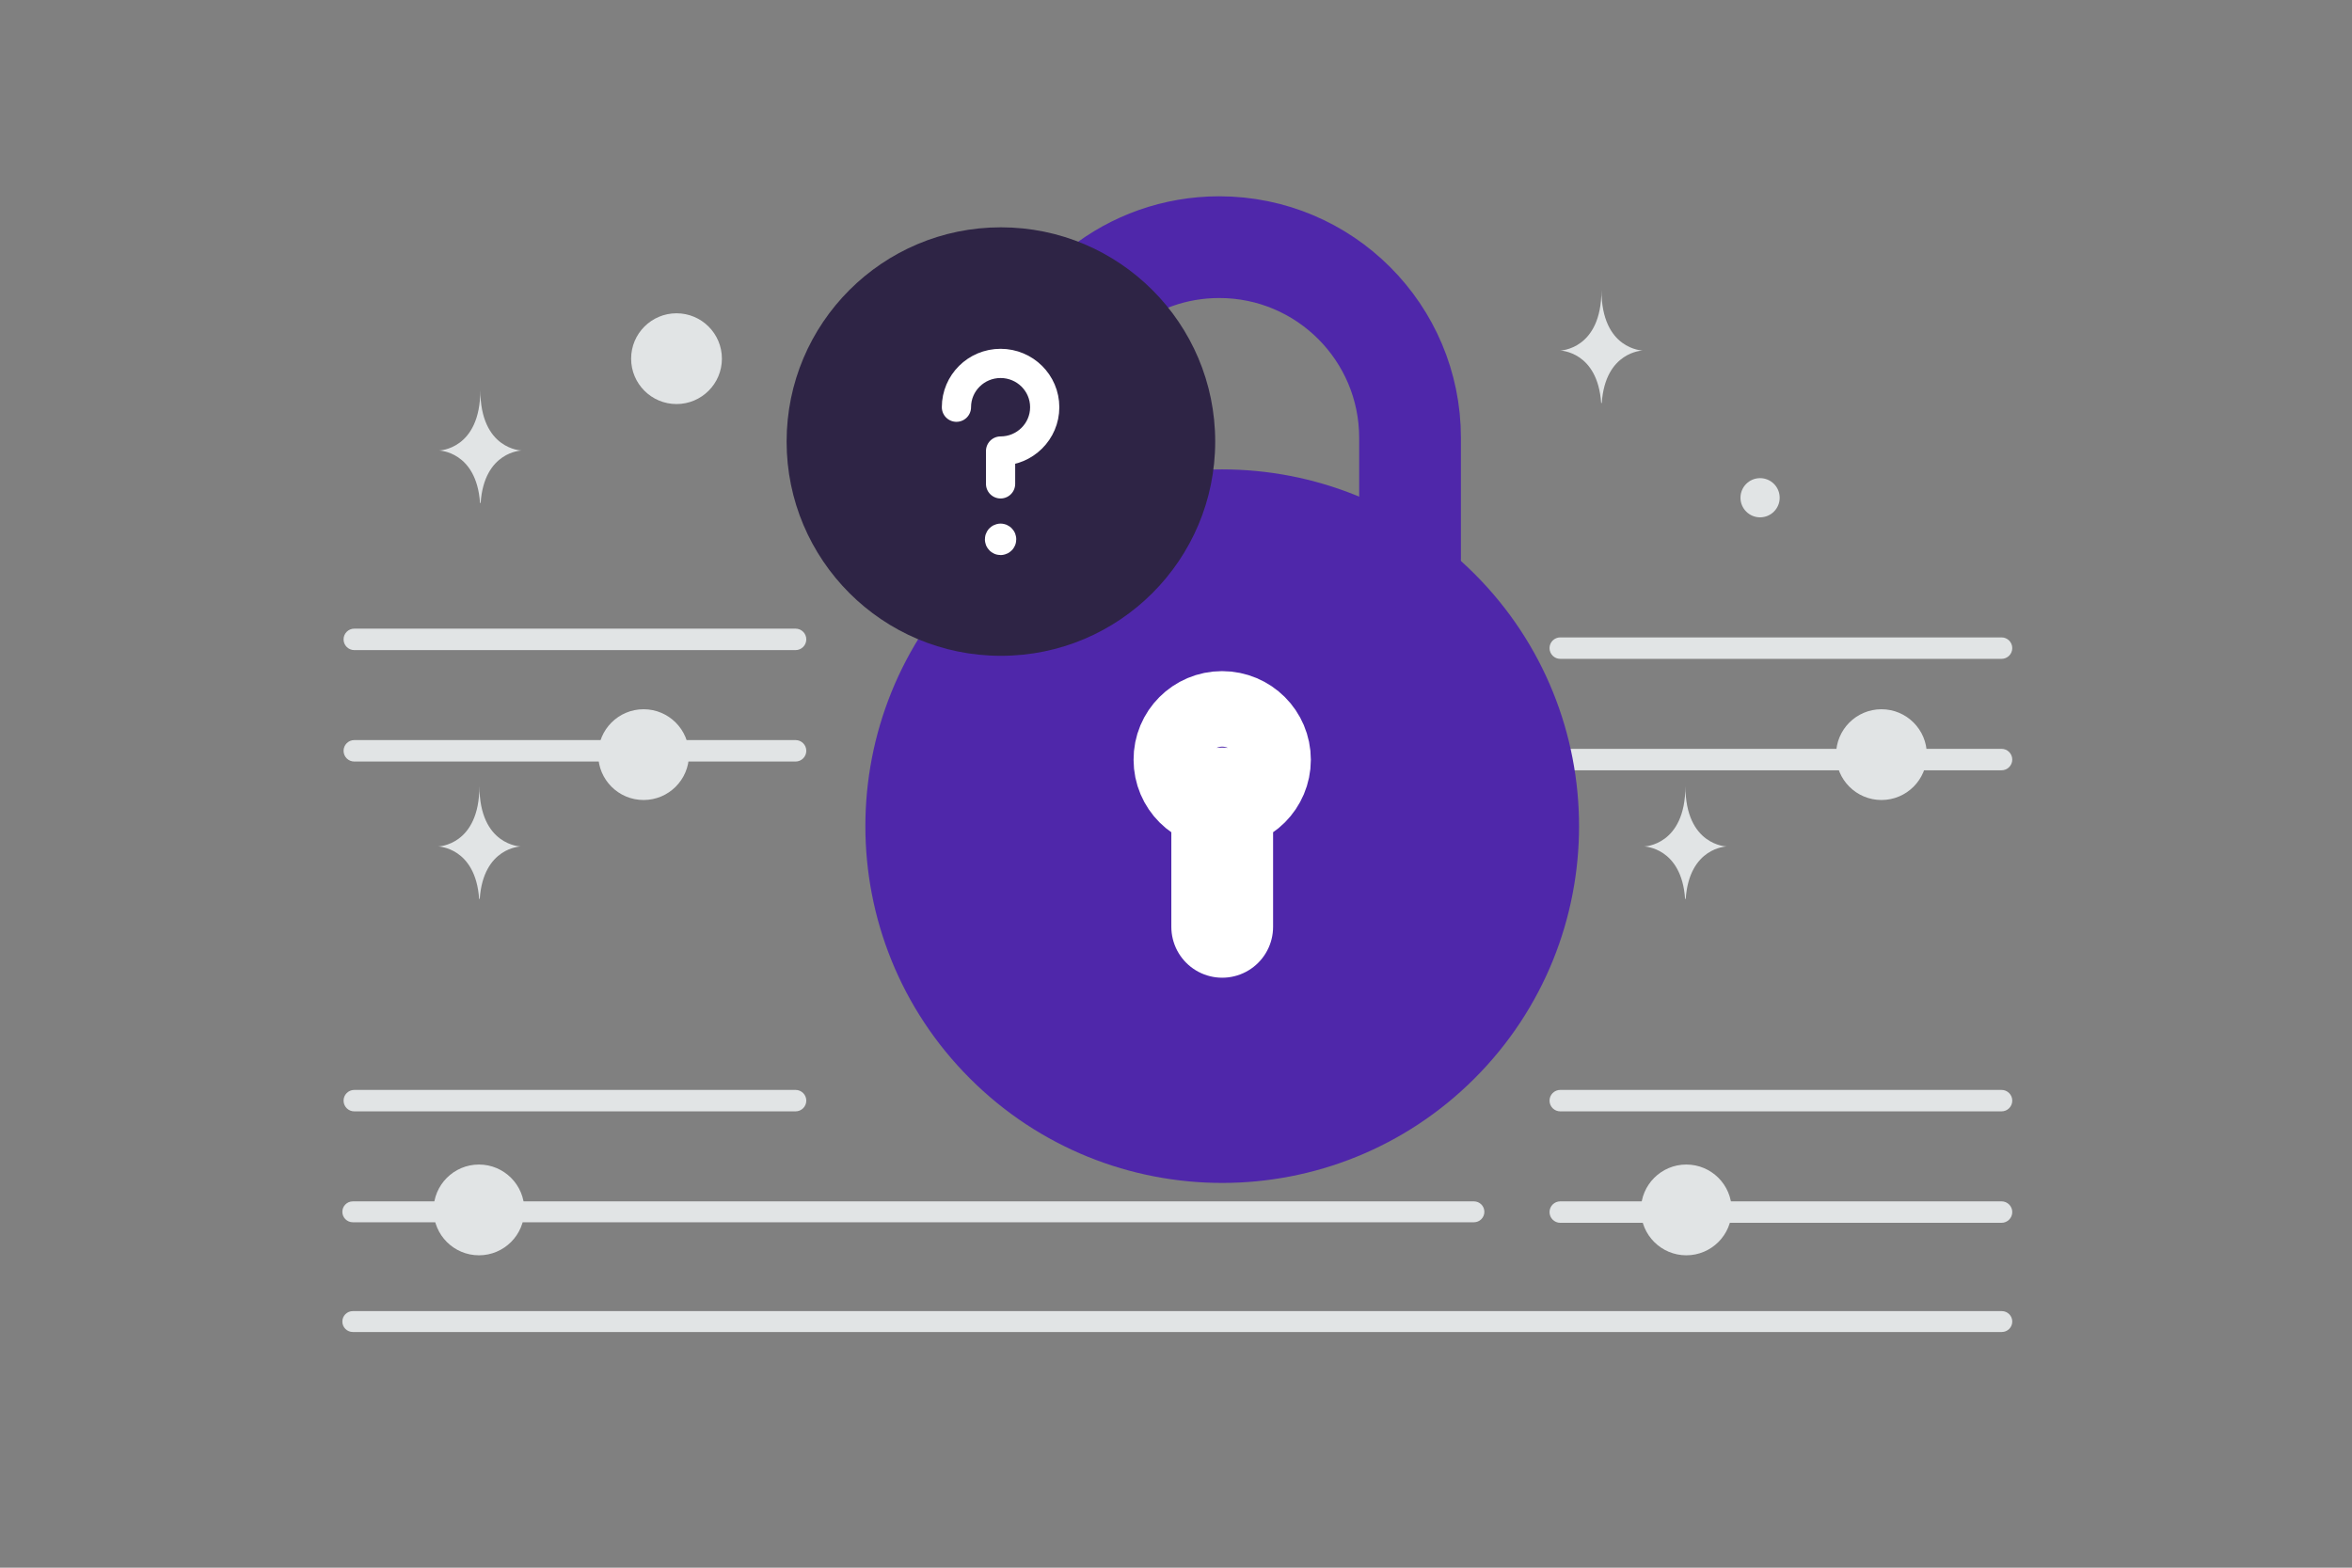 <svg width="900" height="600" viewBox="0 0 900 600" fill="none" xmlns="http://www.w3.org/2000/svg">
<rect x="0" y="0" width="900" height="600" fill="#808080" stroke="none"/>
<g clip-path="url(#clip0_1235_23459)">
<path d="M304.425 240.6H135.573C133.305 240.6 131.467 242.438 131.467 244.706V244.707C131.467 246.974 133.305 248.813 135.573 248.813H304.425C306.693 248.813 308.531 246.974 308.531 244.707V244.706C308.531 242.438 306.693 240.6 304.425 240.6Z" fill="#E1E4E5"/>
<path d="M304.425 283.25H135.573C133.305 283.25 131.467 285.088 131.467 287.356V287.357C131.467 289.625 133.305 291.463 135.573 291.463H304.425C306.693 291.463 308.531 289.625 308.531 287.357V287.356C308.531 285.088 306.693 283.25 304.425 283.25Z" fill="#E1E4E5"/>
<path d="M241.502 137.274C241.502 127.681 249.278 119.905 258.871 119.905C268.464 119.905 276.24 127.681 276.24 137.274C276.24 146.866 268.464 154.643 258.871 154.643C249.278 154.643 241.502 146.866 241.502 137.274Z" fill="#E1E4E5"/>
<path d="M183.917 192.503H183.687C182.327 172.731 168 172.426 168 172.426C168 172.426 183.799 172.11 183.799 149.264C183.799 172.11 199.598 172.426 199.598 172.426C199.598 172.426 185.276 172.731 183.917 192.503Z" fill="#E1E4E5"/>
<path d="M765.894 417.143H597.042C594.774 417.143 592.936 418.981 592.936 421.249V421.25C592.936 423.517 594.774 425.356 597.042 425.356H765.894C768.162 425.356 770 423.517 770 421.25V421.249C770 418.981 768.162 417.143 765.894 417.143Z" fill="#E1E4E5"/>
<path d="M765.894 459.793H597.042C594.774 459.793 592.936 461.631 592.936 463.899V463.9C592.936 466.168 594.774 468.006 597.042 468.006H765.894C768.162 468.006 770 466.168 770 463.9V463.899C770 461.631 768.162 459.793 765.894 459.793Z" fill="#E1E4E5"/>
<path d="M702.578 288.817C702.578 279.224 710.354 271.448 719.947 271.448C729.54 271.448 737.316 279.224 737.316 288.817C737.316 298.409 729.54 306.186 719.947 306.186C710.354 306.186 702.578 298.409 702.578 288.817Z" fill="#E1E4E5"/>
<path d="M645.041 344.046H644.811C643.451 324.274 629.124 323.969 629.124 323.969C629.124 323.969 644.923 323.653 644.923 300.807C644.923 323.653 660.722 323.969 660.722 323.969C660.722 323.969 646.4 324.274 645.041 344.046Z" fill="#E1E4E5"/>
<path d="M765.894 243.951H597.042C594.774 243.951 592.936 245.789 592.936 248.057V248.058C592.936 250.326 594.774 252.164 597.042 252.164H765.894C768.162 252.164 770 250.326 770 248.058V248.057C770 245.789 768.162 243.951 765.894 243.951Z" fill="#E1E4E5"/>
<path d="M765.894 286.602H597.042C594.774 286.602 592.936 288.44 592.936 290.708V290.709C592.936 292.976 594.774 294.815 597.042 294.815H765.894C768.162 294.815 770 292.976 770 290.709V290.708C770 288.44 768.162 286.602 765.894 286.602Z" fill="#E1E4E5"/>
<path d="M666 190.5C666 186.358 669.358 183 673.5 183C677.642 183 681 186.358 681 190.5C681 194.642 677.642 198 673.5 198C669.358 198 666 194.642 666 190.5Z" fill="#E1E4E5"/>
<path d="M612.917 154.239H612.687C611.327 134.467 597 134.163 597 134.163C597 134.163 612.799 133.846 612.799 111C612.799 133.846 628.598 134.163 628.598 134.163C628.598 134.163 614.276 134.467 612.917 154.239Z" fill="#E1E4E5"/>
<path d="M304.425 417.143H135.573C133.305 417.143 131.467 418.981 131.467 421.249V421.25C131.467 423.517 133.305 425.356 135.573 425.356H304.425C306.693 425.356 308.531 423.517 308.531 421.25V421.249C308.531 418.981 306.693 417.143 304.425 417.143Z" fill="#E1E4E5"/>
<path d="M564 459.799H135C132.791 459.799 131 461.59 131 463.799C131 466.008 132.791 467.799 135 467.799H564C566.209 467.799 568 466.008 568 463.799C568 461.59 566.209 459.799 564 459.799Z" fill="#E1E4E5"/>
<path d="M766 501.799H135C132.791 501.799 131 503.59 131 505.799C131 508.008 132.791 509.799 135 509.799H766C768.209 509.799 770 508.008 770 505.799C770 503.59 768.209 501.799 766 501.799Z" fill="#E1E4E5"/>
<path d="M228.904 288.817C228.904 279.224 236.68 271.448 246.273 271.448C255.866 271.448 263.642 279.224 263.642 288.817C263.642 298.409 255.866 306.186 246.273 306.186C236.68 306.186 228.904 298.409 228.904 288.817Z" fill="#E1E4E5"/>
<path d="M165.904 463.07C165.904 453.478 173.68 445.701 183.273 445.701C192.866 445.701 200.642 453.478 200.642 463.07C200.642 472.663 192.866 480.439 183.273 480.439C173.68 480.439 165.904 472.663 165.904 463.07Z" fill="#E1E4E5"/>
<path d="M627.904 463.07C627.904 453.478 635.68 445.701 645.273 445.701C654.866 445.701 662.642 453.478 662.642 463.07C662.642 472.663 654.866 480.439 645.273 480.439C635.68 480.439 627.904 472.663 627.904 463.07Z" fill="#E1E4E5"/>
<path d="M183.572 344.046H183.342C181.983 324.274 167.655 323.969 167.655 323.969C167.655 323.969 183.454 323.653 183.454 300.807C183.454 323.653 199.253 323.969 199.253 323.969C199.253 323.969 184.932 324.274 183.572 344.046Z" fill="#E1E4E5"/>
<path fill-rule="evenodd" clip-rule="evenodd" d="M556.25 227.629C605.164 276.543 605.164 355.849 556.25 404.763C507.336 453.677 428.031 453.677 379.117 404.763C330.203 355.849 330.203 276.543 379.117 227.629C428.031 178.715 507.336 178.715 556.25 227.629Z" fill="#4F27AA"/>
<path d="M556.25 227.629C605.164 276.543 605.164 355.849 556.25 404.763C507.336 453.677 428.031 453.677 379.117 404.763C330.203 355.849 330.203 276.543 379.117 227.629C428.031 178.715 507.336 178.715 556.25 227.629Z" stroke="#4F27AA" stroke-width="22.586" stroke-linecap="round" stroke-linejoin="round"/>
<path d="M467.682 354.731V305.594M467.626 276.324C459.648 276.324 453.174 282.799 453.232 290.776C453.232 298.754 459.706 305.229 467.684 305.229C475.661 305.229 482.136 298.754 482.136 290.776C482.136 282.799 475.661 276.324 467.626 276.324Z" stroke="white" stroke-width="38.935" stroke-linecap="round" stroke-linejoin="round"/>
<path d="M395.79 149.476C403.864 117.932 432.479 94.596 466.548 94.596C506.879 94.596 539.56 127.277 539.56 167.609V213.663" stroke="#4F27AA" stroke-width="38.935" stroke-linecap="round" stroke-linejoin="round"/>
<path d="M383 251C428.287 251 465 214.287 465 169C465 123.713 428.287 87 383 87C337.713 87 301 123.713 301 169C301 214.287 337.713 251 383 251Z" fill="#2E2445"/>
<path d="M382.873 185.193V172.619C392.201 172.619 399.763 165.113 399.763 155.854C399.763 146.595 392.201 139.088 382.873 139.088C373.545 139.088 365.983 146.595 365.983 155.854M382.873 205.986C382.761 205.989 382.655 206.037 382.578 206.118C382.501 206.199 382.459 206.308 382.462 206.42C382.462 206.659 382.646 206.853 382.873 206.853C382.985 206.85 383.091 206.802 383.168 206.721C383.245 206.64 383.287 206.532 383.284 206.42C383.287 206.308 383.245 206.199 383.168 206.118C383.091 206.037 382.985 205.989 382.873 205.986" stroke="white" stroke-width="11.179" stroke-linecap="round" stroke-linejoin="round"/>
</g>
<defs>
<clipPath id="clip0_1235_23459">
<rect width="900" height="600" fill="white"/>
</clipPath>
</defs>
</svg>
